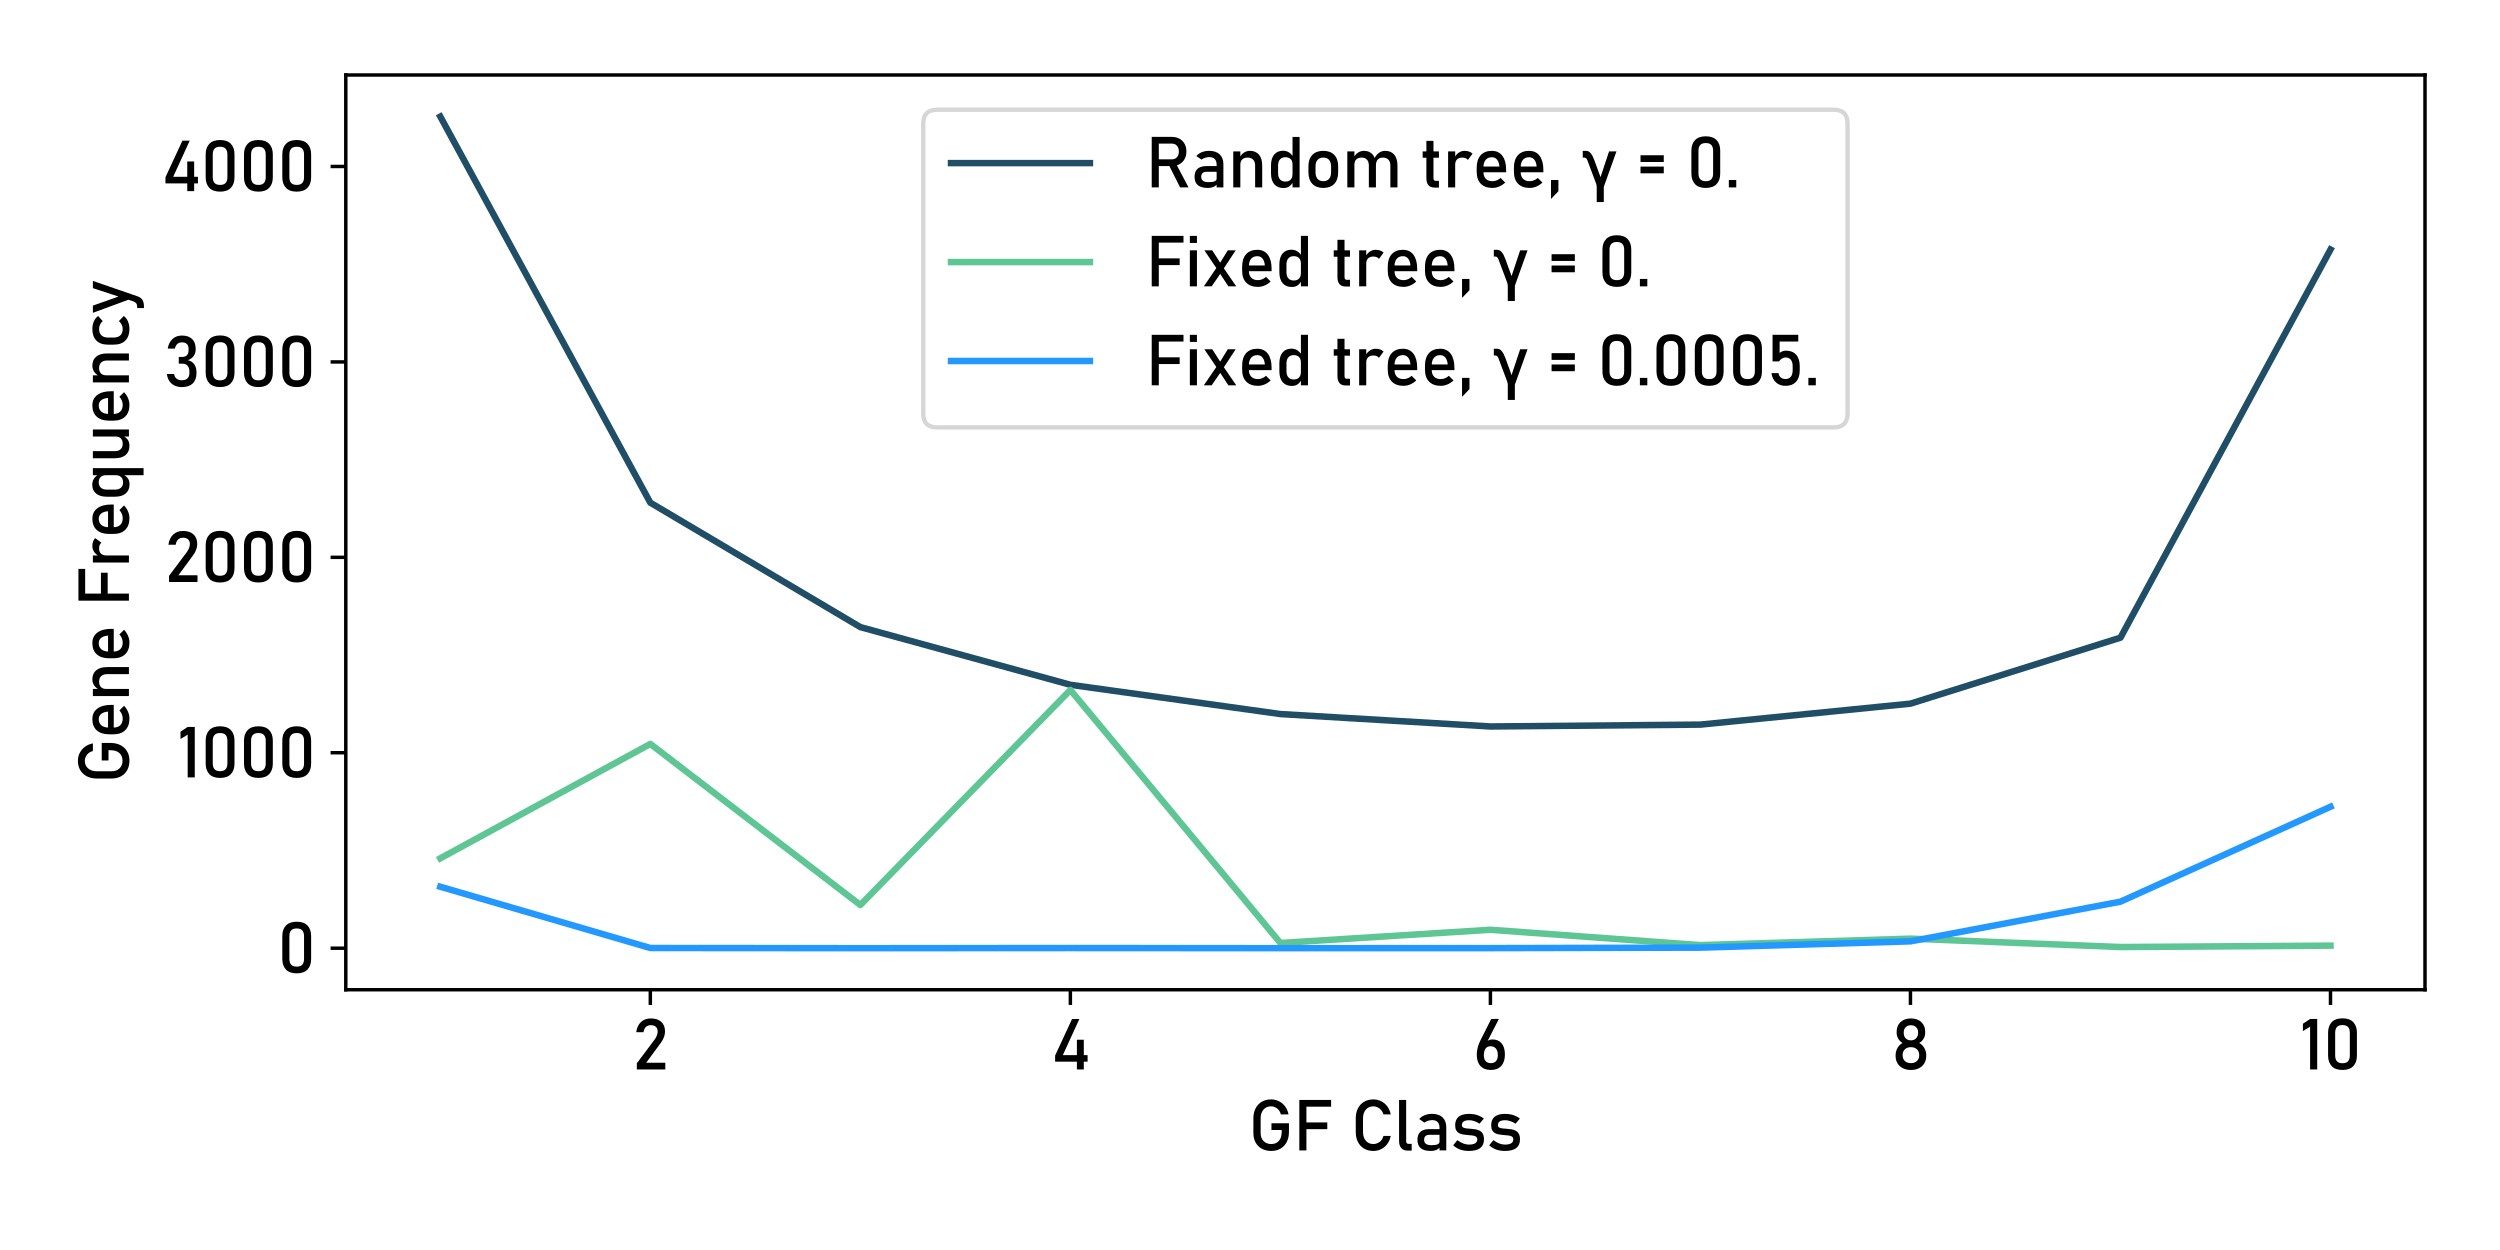 <?xml version="1.0" encoding="utf-8" standalone="no"?>
<!DOCTYPE svg PUBLIC "-//W3C//DTD SVG 1.1//EN"
  "http://www.w3.org/Graphics/SVG/1.1/DTD/svg11.dtd">
<svg xmlns:xlink="http://www.w3.org/1999/xlink" width="576pt" height="288pt" viewBox="0 0 576 288" xmlns="http://www.w3.org/2000/svg" version="1.1">
 <defs>
  <style type="text/css">*{stroke-linejoin: round; stroke-linecap: butt}</style>
 </defs>
 <g id="figure_1">
  <g id="patch_1">
   <path d="M 0 288 
L 576 288 
L 576 0 
L 0 0 
z
" style="fill: #ffffff"/>
  </g>
  <g id="axes_1">
   <g id="patch_2">
    <path d="M 79.67 228.04 
L 558.72 228.04 
L 558.72 17.28 
L 79.67 17.28 
z
" style="fill: #ffffff"/>
   </g>
   <g id="matplotlib.axis_1">
    <g id="xtick_1">
     <g id="line2d_1">
      <defs>
       <path id="m3d15007af4" d="M 0 0 
L 0 3.5 
" style="stroke: #000000; stroke-width: 0.8"/>
      </defs>
      <g>
       <use xlink:href="#m3d15007af4" x="149.834" y="228.04" style="stroke: #000000; stroke-width: 0.8"/>
      </g>
     </g>
     <g id="text_1">
      <!-- 2 -->
      <g transform="translate(145.701 246.4) scale(0.16 -0.16)">
       <defs>
        <path id="Bahnschrift-32" d="M 400 0 
L 400 553 
L 1984 2666 
Q 2122 2847 2198 3040 
Q 2275 3234 2275 3406 
L 2275 3413 
Q 2275 3684 2115 3834 
Q 1956 3984 1663 3984 
Q 1388 3984 1214 3820 
Q 1041 3656 1003 3356 
L 1003 3353 
L 344 3353 
L 344 3356 
Q 428 3944 772 4267 
Q 1116 4591 1656 4591 
Q 2269 4591 2603 4281 
Q 2938 3972 2938 3406 
L 2938 3403 
Q 2938 3163 2838 2898 
Q 2738 2634 2559 2394 
L 1244 606 
L 2963 606 
L 2963 0 
L 400 0 
z
" transform="scale(0.016)"/>
       </defs>
       <use xlink:href="#Bahnschrift-32"/>
      </g>
     </g>
    </g>
    <g id="xtick_2">
     <g id="line2d_2">
      <g>
       <use xlink:href="#m3d15007af4" x="246.612" y="228.04" style="stroke: #000000; stroke-width: 0.8"/>
      </g>
     </g>
     <g id="text_2">
      <!-- 4 -->
      <g transform="translate(242.06 246.4) scale(0.16 -0.16)">
       <defs>
        <path id="Bahnschrift-34" d="M 406 697 
L 406 1250 
L 1931 4541 
L 2588 4541 
L 1100 1288 
L 3328 1288 
L 3328 697 
L 406 697 
z
M 2366 -3 
L 2366 2672 
L 2988 2672 
L 2988 -3 
L 2366 -3 
z
" transform="scale(0.016)"/>
       </defs>
       <use xlink:href="#Bahnschrift-34"/>
      </g>
     </g>
    </g>
    <g id="xtick_3">
     <g id="line2d_3">
      <g>
       <use xlink:href="#m3d15007af4" x="343.389" y="228.04" style="stroke: #000000; stroke-width: 0.8"/>
      </g>
     </g>
     <g id="text_3">
      <!-- 6 -->
      <g transform="translate(339.284 246.4) scale(0.16 -0.16)">
       <defs>
        <path id="Bahnschrift-36" d="M 1641 -47 
Q 1038 -47 706 312 
Q 375 672 375 1325 
L 375 1328 
Q 375 1622 456 1951 
Q 538 2281 691 2588 
L 1678 4544 
L 2366 4544 
L 1206 2278 
L 1209 2391 
Q 1372 2700 1788 2700 
Q 2322 2700 2615 2345 
Q 2909 1991 2909 1344 
L 2909 1341 
Q 2909 681 2578 317 
Q 2247 -47 1641 -47 
z
M 1641 566 
Q 1947 566 2109 753 
Q 2272 941 2272 1288 
L 2272 1291 
Q 2272 1672 2100 1880 
Q 1928 2088 1609 2088 
Q 1325 2088 1169 1878 
Q 1013 1669 1013 1288 
L 1013 1284 
Q 1013 938 1177 752 
Q 1341 566 1641 566 
z
" transform="scale(0.016)"/>
       </defs>
       <use xlink:href="#Bahnschrift-36"/>
      </g>
     </g>
    </g>
    <g id="xtick_4">
     <g id="line2d_4">
      <g>
       <use xlink:href="#m3d15007af4" x="440.167" y="228.04" style="stroke: #000000; stroke-width: 0.8"/>
      </g>
     </g>
     <g id="text_4">
      <!-- 8 -->
      <g transform="translate(435.667 246.4) scale(0.16 -0.16)">
       <defs>
        <path id="Bahnschrift-38" d="M 1800 -47 
Q 1384 -47 1075 109 
Q 766 266 594 550 
Q 422 834 422 1216 
L 422 1291 
Q 422 1631 592 1931 
Q 763 2231 1047 2384 
Q 809 2516 662 2764 
Q 516 3013 516 3288 
L 516 3397 
Q 516 3938 867 4264 
Q 1219 4591 1800 4591 
Q 2381 4591 2732 4264 
Q 3084 3938 3084 3397 
L 3084 3288 
Q 3084 3006 2936 2759 
Q 2788 2513 2544 2384 
Q 2831 2231 3004 1931 
Q 3178 1631 3178 1291 
L 3178 1216 
Q 3178 834 3006 550 
Q 2834 266 2525 109 
Q 2216 -47 1800 -47 
z
M 1800 566 
Q 2134 566 2339 758 
Q 2544 950 2544 1263 
L 2544 1306 
Q 2544 1622 2339 1814 
Q 2134 2006 1800 2006 
Q 1466 2006 1261 1814 
Q 1056 1622 1056 1303 
L 1056 1256 
Q 1056 944 1261 755 
Q 1466 566 1800 566 
z
M 1800 2619 
Q 2091 2619 2269 2803 
Q 2447 2988 2447 3291 
L 2447 3334 
Q 2447 3625 2269 3801 
Q 2091 3978 1800 3978 
Q 1509 3978 1331 3801 
Q 1153 3625 1153 3331 
L 1153 3284 
Q 1153 2984 1331 2801 
Q 1509 2619 1800 2619 
z
" transform="scale(0.016)"/>
       </defs>
       <use xlink:href="#Bahnschrift-38"/>
      </g>
     </g>
    </g>
    <g id="xtick_5">
     <g id="line2d_5">
      <g>
       <use xlink:href="#m3d15007af4" x="536.945" y="228.04" style="stroke: #000000; stroke-width: 0.8"/>
      </g>
     </g>
     <g id="text_5">
      <!-- 10 -->
      <g transform="translate(529.871 246.4) scale(0.16 -0.16)">
       <defs>
        <path id="Bahnschrift-31" d="M 1566 4544 
L 1566 0 
L 928 0 
L 928 3850 
L 281 3453 
L 281 4113 
L 928 4544 
L 1566 4544 
z
" transform="scale(0.016)"/>
        <path id="Bahnschrift-30" d="M 1766 -47 
Q 1116 -47 792 301 
Q 469 650 469 1244 
L 469 3309 
Q 469 3913 797 4256 
Q 1125 4600 1766 4600 
Q 2409 4600 2736 4258 
Q 3063 3916 3063 3309 
L 3063 1244 
Q 3063 641 2736 297 
Q 2409 -47 1766 -47 
z
M 1766 559 
Q 2116 559 2270 742 
Q 2425 925 2425 1244 
L 2425 3309 
Q 2425 3631 2270 3812 
Q 2116 3994 1766 3994 
Q 1416 3994 1261 3812 
Q 1106 3631 1106 3309 
L 1106 1244 
Q 1106 925 1261 742 
Q 1416 559 1766 559 
z
" transform="scale(0.016)"/>
       </defs>
       <use xlink:href="#Bahnschrift-31"/>
       <use xlink:href="#Bahnschrift-30" x="33.252"/>
      </g>
     </g>
    </g>
    <g id="text_6">
     <!-- GF Class -->
     <g transform="translate(287.581 265.058) scale(0.16 -0.16)">
      <defs>
       <path id="Bahnschrift-47" d="M 2094 2447 
L 3669 2447 
L 3669 1653 
Q 3669 1141 3470 758 
Q 3272 375 2915 164 
Q 2559 -47 2078 -47 
Q 1594 -47 1231 151 
Q 869 350 669 711 
Q 469 1072 469 1553 
L 469 2894 
Q 469 3406 667 3787 
Q 866 4169 1222 4380 
Q 1578 4591 2059 4591 
Q 2456 4591 2782 4422 
Q 3109 4253 3331 3950 
Q 3553 3647 3631 3241 
L 3631 3241 
L 2941 3241 
L 2941 3241 
Q 2853 3594 2600 3781 
Q 2347 3969 2059 3969 
Q 1634 3969 1378 3673 
Q 1122 3378 1122 2894 
L 1122 1553 
Q 1122 1109 1384 842 
Q 1647 575 2078 575 
Q 2503 575 2759 856 
Q 3016 1138 3016 1641 
L 3016 1838 
L 2094 1838 
L 2094 2447 
z
" transform="scale(0.016)"/>
       <path id="Bahnschrift-46" d="M 563 0 
L 563 4544 
L 1200 4544 
L 1200 0 
L 563 0 
z
M 875 1913 
L 875 2519 
L 3078 2519 
L 3078 1913 
L 875 1913 
z
M 875 3938 
L 875 4544 
L 3422 4544 
L 3422 3938 
L 875 3938 
z
" transform="scale(0.016)"/>
       <path id="Bahnschrift-20" transform="scale(0.016)"/>
       <path id="Bahnschrift-43" d="M 2050 -47 
Q 1575 -47 1219 164 
Q 863 375 666 756 
Q 469 1138 469 1647 
L 469 2894 
Q 469 3406 666 3787 
Q 863 4169 1219 4380 
Q 1575 4591 2050 4591 
Q 2444 4591 2770 4422 
Q 3097 4253 3317 3950 
Q 3538 3647 3616 3241 
L 3616 3241 
L 2963 3241 
L 2963 3241 
Q 2903 3459 2764 3623 
Q 2625 3788 2437 3878 
Q 2250 3969 2050 3969 
Q 1631 3969 1376 3673 
Q 1122 3378 1122 2894 
L 1122 1647 
Q 1122 1163 1376 869 
Q 1631 575 2050 575 
Q 2347 575 2609 762 
Q 2872 950 2963 1303 
L 2963 1303 
L 3616 1303 
L 3616 1303 
Q 3538 897 3316 594 
Q 3094 291 2769 122 
Q 2444 -47 2050 -47 
z
" transform="scale(0.016)"/>
       <path id="Bahnschrift-6c" d="M 1138 4544 
L 1138 838 
Q 1138 722 1189 656 
Q 1241 591 1334 591 
L 1634 591 
L 1634 -16 
L 1259 -16 
Q 900 -16 700 209 
Q 500 434 500 844 
L 500 4544 
L 1138 4544 
z
" transform="scale(0.016)"/>
       <path id="Bahnschrift-61" d="M 2331 0 
L 2331 2056 
Q 2331 2375 2161 2551 
Q 1991 2728 1678 2728 
Q 1488 2728 1302 2670 
Q 1116 2613 969 2503 
L 503 2822 
Q 688 3044 989 3167 
Q 1291 3291 1659 3291 
Q 2269 3291 2603 2975 
Q 2938 2659 2938 2084 
L 2938 0 
L 2331 0 
z
M 1538 -47 
Q 941 -47 642 200 
Q 344 447 344 956 
Q 344 1441 617 1680 
Q 891 1919 1438 1919 
L 2359 1919 
L 2403 1406 
L 1441 1406 
Q 1194 1406 1069 1295 
Q 944 1184 944 956 
Q 944 709 1109 590 
Q 1275 472 1606 472 
Q 1969 472 2150 550 
Q 2331 628 2331 794 
L 2397 338 
Q 2313 206 2188 122 
Q 2063 38 1902 -4 
Q 1741 -47 1538 -47 
z
" transform="scale(0.016)"/>
       <path id="Bahnschrift-73" d="M 1647 -47 
Q 1216 -47 864 79 
Q 513 206 234 459 
L 234 459 
L 613 925 
L 613 925 
Q 878 725 1136 625 
Q 1394 525 1647 525 
Q 2025 525 2214 642 
Q 2403 759 2403 994 
Q 2403 1175 2276 1250 
Q 2150 1325 1945 1348 
Q 1741 1372 1506 1388 
Q 1309 1403 1115 1436 
Q 922 1469 762 1555 
Q 603 1641 508 1809 
Q 413 1978 413 2263 
Q 413 2778 728 3034 
Q 1044 3291 1669 3291 
Q 2050 3291 2378 3187 
Q 2706 3084 2994 2872 
L 2994 2872 
L 2609 2406 
L 2609 2406 
Q 2366 2563 2130 2641 
Q 1894 2719 1669 2719 
Q 1344 2719 1181 2608 
Q 1019 2497 1019 2275 
Q 1019 2128 1131 2064 
Q 1244 2000 1428 1981 
Q 1613 1963 1825 1947 
Q 2028 1934 2236 1901 
Q 2444 1869 2619 1775 
Q 2794 1681 2900 1497 
Q 3006 1313 3006 994 
Q 3006 472 2667 212 
Q 2328 -47 1647 -47 
z
" transform="scale(0.016)"/>
      </defs>
      <use xlink:href="#Bahnschrift-47"/>
      <use xlink:href="#Bahnschrift-46" x="64.648"/>
      <use xlink:href="#Bahnschrift-20" x="120.557"/>
      <use xlink:href="#Bahnschrift-43" x="147.412"/>
      <use xlink:href="#Bahnschrift-6c" x="209.277"/>
      <use xlink:href="#Bahnschrift-61" x="238.232"/>
      <use xlink:href="#Bahnschrift-73" x="291.455"/>
      <use xlink:href="#Bahnschrift-73" x="343.311"/>
     </g>
    </g>
   </g>
   <g id="matplotlib.axis_2">
    <g id="ytick_1">
     <g id="line2d_6">
      <defs>
       <path id="mb29e0b56a3" d="M 0 0 
L -3.5 0 
" style="stroke: #000000; stroke-width: 0.8"/>
      </defs>
      <g>
       <use xlink:href="#mb29e0b56a3" x="79.67" y="218.46" style="stroke: #000000; stroke-width: 0.8"/>
      </g>
     </g>
     <g id="text_7">
      <!-- 0 -->
      <g transform="translate(63.843 224.14) scale(0.16 -0.16)">
       <use xlink:href="#Bahnschrift-30"/>
      </g>
     </g>
    </g>
    <g id="ytick_2">
     <g id="line2d_7">
      <g>
       <use xlink:href="#mb29e0b56a3" x="79.67" y="173.434" style="stroke: #000000; stroke-width: 0.8"/>
      </g>
     </g>
     <g id="text_8">
      <!-- 1000 -->
      <g transform="translate(40.867 179.114) scale(0.16 -0.16)">
       <use xlink:href="#Bahnschrift-31"/>
       <use xlink:href="#Bahnschrift-30" x="33.252"/>
       <use xlink:href="#Bahnschrift-30" x="88.428"/>
       <use xlink:href="#Bahnschrift-30" x="143.604"/>
      </g>
     </g>
    </g>
    <g id="ytick_3">
     <g id="line2d_8">
      <g>
       <use xlink:href="#mb29e0b56a3" x="79.67" y="128.408" style="stroke: #000000; stroke-width: 0.8"/>
      </g>
     </g>
     <g id="text_9">
      <!-- 2000 -->
      <g transform="translate(37.922 134.088) scale(0.16 -0.16)">
       <use xlink:href="#Bahnschrift-32"/>
       <use xlink:href="#Bahnschrift-30" x="51.66"/>
       <use xlink:href="#Bahnschrift-30" x="106.836"/>
       <use xlink:href="#Bahnschrift-30" x="162.012"/>
      </g>
     </g>
    </g>
    <g id="ytick_4">
     <g id="line2d_9">
      <g>
       <use xlink:href="#mb29e0b56a3" x="79.67" y="83.382" style="stroke: #000000; stroke-width: 0.8"/>
      </g>
     </g>
     <g id="text_10">
      <!-- 3000 -->
      <g transform="translate(37.727 89.062) scale(0.16 -0.16)">
       <defs>
        <path id="Bahnschrift-33" d="M 1644 -47 
Q 1259 -47 970 92 
Q 681 231 506 493 
Q 331 756 281 1131 
L 281 1131 
L 931 1131 
L 931 1131 
Q 975 838 1162 702 
Q 1350 566 1644 566 
Q 1959 566 2134 734 
Q 2309 903 2309 1209 
L 2309 1347 
Q 2309 1688 2143 1873 
Q 1978 2059 1675 2059 
L 1353 2059 
L 1353 2666 
L 1675 2666 
Q 1944 2666 2089 2825 
Q 2234 2984 2234 3275 
L 2234 3416 
Q 2234 3684 2079 3831 
Q 1925 3978 1641 3978 
Q 1400 3978 1233 3842 
Q 1066 3706 1003 3413 
L 1003 3413 
L 356 3413 
L 356 3413 
Q 453 3975 789 4283 
Q 1125 4591 1641 4591 
Q 2228 4591 2550 4281 
Q 2872 3972 2872 3409 
L 2872 3334 
Q 2872 2994 2687 2742 
Q 2503 2491 2166 2372 
Q 2538 2294 2742 2008 
Q 2947 1722 2947 1281 
L 2947 1206 
Q 2947 609 2606 281 
Q 2266 -47 1644 -47 
z
" transform="scale(0.016)"/>
       </defs>
       <use xlink:href="#Bahnschrift-33"/>
       <use xlink:href="#Bahnschrift-30" x="52.881"/>
       <use xlink:href="#Bahnschrift-30" x="108.057"/>
       <use xlink:href="#Bahnschrift-30" x="163.232"/>
      </g>
     </g>
    </g>
    <g id="ytick_5">
     <g id="line2d_10">
      <g>
       <use xlink:href="#mb29e0b56a3" x="79.67" y="38.356" style="stroke: #000000; stroke-width: 0.8"/>
      </g>
     </g>
     <g id="text_11">
      <!-- 4000 -->
      <g transform="translate(37.085 44.036) scale(0.16 -0.16)">
       <use xlink:href="#Bahnschrift-34"/>
       <use xlink:href="#Bahnschrift-30" x="56.885"/>
       <use xlink:href="#Bahnschrift-30" x="112.061"/>
       <use xlink:href="#Bahnschrift-30" x="167.236"/>
      </g>
     </g>
    </g>
    <g id="text_12">
     <!-- Gene Frequency -->
     <g transform="translate(29.703 180.57) rotate(-90) scale(0.16 -0.16)">
      <defs>
       <path id="Bahnschrift-65" d="M 1828 -47 
Q 1150 -47 778 331 
Q 406 709 406 1406 
L 406 1772 
Q 406 2497 764 2894 
Q 1122 3291 1772 3291 
Q 2384 3291 2720 2841 
Q 3056 2391 3056 1578 
L 3056 1366 
L 869 1366 
L 869 1878 
L 2450 1878 
L 2450 1878 
Q 2422 2272 2245 2494 
Q 2069 2716 1772 2716 
Q 1413 2716 1213 2478 
Q 1013 2241 1013 1806 
L 1013 1394 
Q 1013 991 1227 775 
Q 1441 559 1828 559 
Q 2022 559 2212 637 
Q 2403 716 2553 856 
L 2553 856 
L 2972 438 
L 2972 438 
Q 2731 206 2431 79 
Q 2131 -47 1828 -47 
z
" transform="scale(0.016)"/>
       <path id="Bahnschrift-6e" d="M 500 0 
L 500 3244 
L 1138 3244 
L 1138 0 
L 500 0 
z
M 2469 0 
L 2469 1966 
Q 2469 2309 2292 2496 
Q 2116 2684 1791 2684 
Q 1478 2684 1308 2518 
Q 1138 2353 1138 2053 
L 1072 2678 
Q 1222 2972 1464 3131 
Q 1706 3291 2000 3291 
Q 2528 3291 2817 2945 
Q 3106 2600 3106 1969 
L 3106 0 
L 2469 0 
z
" transform="scale(0.016)"/>
       <path id="Bahnschrift-72" d="M 500 0 
L 500 3244 
L 1138 3244 
L 1138 0 
L 500 0 
z
M 2284 2475 
Q 2200 2578 2072 2631 
Q 1944 2684 1775 2684 
Q 1472 2684 1305 2517 
Q 1138 2350 1138 2053 
L 1072 2678 
Q 1219 2966 1458 3128 
Q 1697 3291 1984 3291 
Q 2206 3291 2386 3227 
Q 2566 3163 2700 3038 
L 2284 2475 
z
" transform="scale(0.016)"/>
       <path id="Bahnschrift-71" d="M 2344 -1319 
L 2344 3244 
L 2981 3244 
L 2981 -1319 
L 2344 -1319 
z
M 1528 -56 
Q 991 -56 698 289 
Q 406 634 406 1263 
L 406 1978 
Q 406 2609 692 2954 
Q 978 3300 1497 3300 
Q 1784 3300 2023 3150 
Q 2263 3000 2409 2728 
L 2344 2066 
Q 2344 2272 2269 2419 
Q 2194 2566 2051 2642 
Q 1909 2719 1706 2719 
Q 1391 2719 1217 2522 
Q 1044 2325 1044 1969 
L 1044 1263 
Q 1044 909 1217 717 
Q 1391 525 1706 525 
Q 1909 525 2051 604 
Q 2194 684 2269 834 
Q 2344 984 2344 1194 
L 2388 509 
Q 2300 291 2086 117 
Q 1872 -56 1528 -56 
z
" transform="scale(0.016)"/>
       <path id="Bahnschrift-75" d="M 2456 0 
L 2456 3244 
L 3091 3244 
L 3091 0 
L 2456 0 
z
M 1138 3244 
L 1138 1272 
Q 1138 931 1311 745 
Q 1484 559 1800 559 
Q 2116 559 2286 726 
Q 2456 894 2456 1197 
L 2500 519 
Q 2413 300 2194 126 
Q 1975 -47 1622 -47 
Q 1084 -47 792 298 
Q 500 644 500 1272 
L 500 3244 
L 1138 3244 
z
" transform="scale(0.016)"/>
       <path id="Bahnschrift-63" d="M 1809 -47 
Q 1141 -47 773 322 
Q 406 691 406 1363 
L 406 1897 
Q 406 2563 773 2927 
Q 1141 3291 1809 3291 
Q 2191 3291 2497 3156 
Q 2803 3022 2984 2772 
L 2984 2772 
L 2525 2359 
L 2525 2359 
Q 2391 2516 2206 2600 
Q 2022 2684 1819 2684 
Q 1450 2684 1247 2478 
Q 1044 2272 1044 1897 
L 1044 1363 
Q 1044 978 1247 768 
Q 1450 559 1819 559 
Q 2022 559 2206 650 
Q 2391 741 2525 906 
L 2525 906 
L 2984 463 
L 2984 463 
Q 2803 219 2495 86 
Q 2188 -47 1809 -47 
z
" transform="scale(0.016)"/>
       <path id="Bahnschrift-79" d="M 2378 3244 
L 3028 3244 
L 1647 -759 
Q 1531 -1094 1312 -1223 
Q 1094 -1353 713 -1353 
L 584 -1353 
L 584 -741 
L 713 -741 
Q 891 -741 995 -669 
Q 1100 -597 1178 -422 
L 2378 3244 
z
M 1450 -266 
L 156 3244 
L 806 3244 
L 1803 425 
L 1450 -266 
z
" transform="scale(0.016)"/>
      </defs>
      <use xlink:href="#Bahnschrift-47"/>
      <use xlink:href="#Bahnschrift-65" x="64.648"/>
      <use xlink:href="#Bahnschrift-6e" x="118.262"/>
      <use xlink:href="#Bahnschrift-65" x="174.121"/>
      <use xlink:href="#Bahnschrift-20" x="227.734"/>
      <use xlink:href="#Bahnschrift-46" x="254.59"/>
      <use xlink:href="#Bahnschrift-72" x="310.498"/>
      <use xlink:href="#Bahnschrift-65" x="353.174"/>
      <use xlink:href="#Bahnschrift-71" x="406.787"/>
      <use xlink:href="#Bahnschrift-75" x="460.693"/>
      <use xlink:href="#Bahnschrift-65" x="516.309"/>
      <use xlink:href="#Bahnschrift-6e" x="569.922"/>
      <use xlink:href="#Bahnschrift-63" x="625.781"/>
      <use xlink:href="#Bahnschrift-79" x="675.586"/>
     </g>
    </g>
   </g>
   <g id="line2d_11">
    <path d="M 101.445 26.86 
L 149.834 115.817 
L 198.223 144.483 
L 246.612 157.776 
L 295.001 164.519 
L 343.389 167.379 
L 391.778 166.95 
L 440.167 162.121 
L 488.556 146.918 
L 536.945 57.491 
" clip-path="url(#p0b77eefe1f)" style="fill: none; stroke: #204e66; stroke-width: 1.5; stroke-linecap: square"/>
   </g>
   <g id="line2d_12">
    <path d="M 101.445 197.756 
L 149.834 171.401 
L 198.223 208.513 
L 246.612 158.966 
L 295.001 217.262 
L 343.389 214.22 
L 391.778 217.756 
L 440.167 216.263 
L 488.556 218.196 
L 536.945 217.874 
" clip-path="url(#p0b77eefe1f)" style="fill: none; stroke: #5dc694; stroke-width: 1.5; stroke-linecap: square"/>
   </g>
   <g id="line2d_13">
    <path d="M 101.445 204.305 
L 149.834 218.42 
L 198.223 218.459 
L 246.612 218.429 
L 295.001 218.46 
L 343.389 218.447 
L 391.778 218.337 
L 440.167 216.886 
L 488.556 207.74 
L 536.945 185.871 
" clip-path="url(#p0b77eefe1f)" style="fill: none; stroke: #2398ff; stroke-width: 1.5; stroke-linecap: square"/>
   </g>
   <g id="patch_3">
    <path d="M 79.67 228.04 
L 79.67 17.28 
" style="fill: none; stroke: #000000; stroke-width: 0.8; stroke-linejoin: miter; stroke-linecap: square"/>
   </g>
   <g id="patch_4">
    <path d="M 558.72 228.04 
L 558.72 17.28 
" style="fill: none; stroke: #000000; stroke-width: 0.8; stroke-linejoin: miter; stroke-linecap: square"/>
   </g>
   <g id="patch_5">
    <path d="M 79.67 228.04 
L 558.72 228.04 
" style="fill: none; stroke: #000000; stroke-width: 0.8; stroke-linejoin: miter; stroke-linecap: square"/>
   </g>
   <g id="patch_6">
    <path d="M 79.67 17.28 
L 558.72 17.28 
" style="fill: none; stroke: #000000; stroke-width: 0.8; stroke-linejoin: miter; stroke-linecap: square"/>
   </g>
   <g id="legend_1">
    <g id="patch_7">
     <path d="M 215.916 98.472 
L 422.474 98.472 
Q 425.674 98.472 425.674 95.272 
L 425.674 28.48 
Q 425.674 25.28 422.474 25.28 
L 215.916 25.28 
Q 212.716 25.28 212.716 28.48 
L 212.716 95.272 
Q 212.716 98.472 215.916 98.472 
z
" style="fill: #ffffff; opacity: 0.8; stroke: #cccccc; stroke-linejoin: miter"/>
    </g>
    <g id="line2d_14">
     <path d="M 219.116 37.58 
L 235.116 37.58 
L 251.116 37.58 
" style="fill: none; stroke: #204e66; stroke-width: 1.5; stroke-linecap: square"/>
    </g>
    <g id="text_13">
     <!-- Random tree, γ = 0. -->
     <g transform="translate(263.916 43.18) scale(0.16 -0.16)">
      <defs>
       <path id="Bahnschrift-52" d="M 841 1922 
L 841 2528 
L 2391 2528 
Q 2669 2528 2837 2722 
Q 3006 2916 3006 3234 
L 3006 3234 
Q 3006 3553 2837 3747 
Q 2669 3941 2391 3941 
L 841 3941 
L 841 4547 
L 2366 4547 
Q 2763 4547 3059 4383 
Q 3356 4219 3520 3925 
Q 3684 3631 3684 3234 
L 3684 3234 
Q 3684 2841 3518 2545 
Q 3353 2250 3058 2086 
Q 2763 1922 2366 1922 
L 841 1922 
z
M 563 0 
L 563 4547 
L 1200 4547 
L 1200 0 
L 563 0 
z
M 3119 0 
L 2078 2063 
L 2713 2206 
L 3875 0 
L 3119 0 
z
" transform="scale(0.016)"/>
       <path id="Bahnschrift-64" d="M 2344 0 
L 2344 4544 
L 2981 4544 
L 2981 0 
L 2344 0 
z
M 1528 -56 
Q 991 -56 698 289 
Q 406 634 406 1263 
L 406 1978 
Q 406 2609 692 2954 
Q 978 3300 1497 3300 
Q 1784 3300 2023 3150 
Q 2263 3000 2409 2728 
L 2344 2066 
Q 2344 2272 2269 2419 
Q 2194 2566 2051 2642 
Q 1909 2719 1706 2719 
Q 1391 2719 1217 2522 
Q 1044 2325 1044 1969 
L 1044 1263 
Q 1044 909 1217 717 
Q 1391 525 1706 525 
Q 1909 525 2051 604 
Q 2194 684 2269 834 
Q 2344 984 2344 1194 
L 2388 509 
Q 2300 291 2086 117 
Q 1872 -56 1528 -56 
z
" transform="scale(0.016)"/>
       <path id="Bahnschrift-6f" d="M 1744 -47 
Q 1106 -47 756 323 
Q 406 694 406 1366 
L 406 1894 
Q 406 2559 756 2925 
Q 1106 3291 1744 3291 
Q 2381 3291 2731 2925 
Q 3081 2559 3081 1894 
L 3081 1356 
Q 3081 688 2731 320 
Q 2381 -47 1744 -47 
z
M 1744 559 
Q 2078 559 2261 768 
Q 2444 978 2444 1356 
L 2444 1894 
Q 2444 2272 2261 2478 
Q 2078 2684 1744 2684 
Q 1413 2684 1228 2478 
Q 1044 2272 1044 1894 
L 1044 1356 
Q 1044 978 1228 768 
Q 1413 559 1744 559 
z
" transform="scale(0.016)"/>
       <path id="Bahnschrift-6d" d="M 4375 0 
L 4375 1966 
Q 4375 2309 4198 2496 
Q 4022 2684 3697 2684 
Q 3400 2684 3237 2503 
Q 3075 2322 3075 1991 
L 2947 2616 
Q 3103 2941 3353 3116 
Q 3603 3291 3906 3291 
Q 4434 3291 4723 2945 
Q 5013 2600 5013 1969 
L 5013 0 
L 4375 0 
z
M 500 0 
L 500 3244 
L 1138 3244 
L 1138 0 
L 500 0 
z
M 2438 0 
L 2438 1966 
Q 2438 2309 2269 2496 
Q 2100 2684 1791 2684 
Q 1478 2684 1308 2518 
Q 1138 2353 1138 2053 
L 1072 2678 
Q 1222 2972 1464 3131 
Q 1706 3291 2000 3291 
Q 2513 3291 2794 2945 
Q 3075 2600 3075 1969 
L 3075 0 
L 2438 0 
z
" transform="scale(0.016)"/>
       <path id="Bahnschrift-74" d="M 1344 -16 
Q 944 -16 764 206 
Q 584 428 584 844 
L 584 4188 
L 1222 4188 
L 1222 838 
Q 1222 722 1269 656 
Q 1316 591 1406 591 
L 1713 591 
L 1713 -16 
L 1344 -16 
z
M 250 2669 
L 250 3244 
L 1713 3244 
L 1713 2669 
L 250 2669 
z
" transform="scale(0.016)"/>
       <path id="Bahnschrift-2c" d="M 391 -1038 
L 391 669 
L 1059 669 
L 1059 -344 
L 391 -1038 
z
" transform="scale(0.016)"/>
       <path id="Bahnschrift-3b3" d="M 1413 -1319 
L 1413 38 
Q 1413 119 1398 195 
Q 1384 272 1356 347 
L 572 2438 
Q 525 2563 456 2623 
Q 388 2684 294 2684 
L 156 2684 
L 156 3291 
L 450 3291 
Q 694 3291 873 3073 
Q 1053 2856 1206 2431 
L 1978 306 
L 2050 419 
L 2050 -1319 
L 1413 -1319 
z
M 1988 -122 
L 1522 222 
L 2525 3244 
L 3191 3244 
L 1988 -122 
z
" transform="scale(0.016)"/>
       <path id="Bahnschrift-3d" d="M 438 2288 
L 438 2894 
L 2531 2894 
L 2531 2288 
L 438 2288 
z
M 438 1269 
L 438 1875 
L 2531 1875 
L 2531 1269 
L 438 1269 
z
" transform="scale(0.016)"/>
       <path id="Bahnschrift-2e" d="M 391 0 
L 391 669 
L 1059 669 
L 1059 0 
L 391 0 
z
" transform="scale(0.016)"/>
      </defs>
      <use xlink:href="#Bahnschrift-52"/>
      <use xlink:href="#Bahnschrift-61" x="65.186"/>
      <use xlink:href="#Bahnschrift-6e" x="118.408"/>
      <use xlink:href="#Bahnschrift-64" x="174.268"/>
      <use xlink:href="#Bahnschrift-6f" x="228.174"/>
      <use xlink:href="#Bahnschrift-6d" x="282.666"/>
      <use xlink:href="#Bahnschrift-20" x="368.311"/>
      <use xlink:href="#Bahnschrift-74" x="395.166"/>
      <use xlink:href="#Bahnschrift-72" x="427.783"/>
      <use xlink:href="#Bahnschrift-65" x="470.459"/>
      <use xlink:href="#Bahnschrift-65" x="524.072"/>
      <use xlink:href="#Bahnschrift-2c" x="577.686"/>
      <use xlink:href="#Bahnschrift-20" x="600.342"/>
      <use xlink:href="#Bahnschrift-3b3" x="627.197"/>
      <use xlink:href="#Bahnschrift-20" x="679.004"/>
      <use xlink:href="#Bahnschrift-3d" x="705.859"/>
      <use xlink:href="#Bahnschrift-20" x="751.758"/>
      <use xlink:href="#Bahnschrift-30" x="778.613"/>
      <use xlink:href="#Bahnschrift-2e" x="833.789"/>
     </g>
    </g>
    <g id="line2d_15">
     <path d="M 219.116 60.377 
L 235.116 60.377 
L 251.116 60.377 
" style="fill: none; stroke: #5dc694; stroke-width: 1.5; stroke-linecap: square"/>
    </g>
    <g id="text_14">
     <!-- Fixed tree, γ = 0. -->
     <g transform="translate(263.916 65.978) scale(0.16 -0.16)">
      <defs>
       <path id="Bahnschrift-69" d="M 500 3906 
L 500 4544 
L 1138 4544 
L 1138 3906 
L 500 3906 
z
M 500 0 
L 500 3244 
L 1138 3244 
L 1138 0 
L 500 0 
z
" transform="scale(0.016)"/>
       <path id="Bahnschrift-78" d="M 2400 0 
L 1431 1475 
L 238 3244 
L 947 3244 
L 1878 1791 
L 3106 0 
L 2400 0 
z
M 188 0 
L 1413 1791 
L 1719 1203 
L 894 0 
L 188 0 
z
M 1906 1494 
L 1638 2094 
L 2347 3244 
L 3056 3244 
L 1906 1494 
z
" transform="scale(0.016)"/>
      </defs>
      <use xlink:href="#Bahnschrift-46"/>
      <use xlink:href="#Bahnschrift-69" x="55.908"/>
      <use xlink:href="#Bahnschrift-78" x="81.006"/>
      <use xlink:href="#Bahnschrift-65" x="132.715"/>
      <use xlink:href="#Bahnschrift-64" x="186.328"/>
      <use xlink:href="#Bahnschrift-20" x="240.234"/>
      <use xlink:href="#Bahnschrift-74" x="267.09"/>
      <use xlink:href="#Bahnschrift-72" x="299.707"/>
      <use xlink:href="#Bahnschrift-65" x="342.383"/>
      <use xlink:href="#Bahnschrift-65" x="395.996"/>
      <use xlink:href="#Bahnschrift-2c" x="449.609"/>
      <use xlink:href="#Bahnschrift-20" x="472.266"/>
      <use xlink:href="#Bahnschrift-3b3" x="499.121"/>
      <use xlink:href="#Bahnschrift-20" x="550.928"/>
      <use xlink:href="#Bahnschrift-3d" x="577.783"/>
      <use xlink:href="#Bahnschrift-20" x="623.682"/>
      <use xlink:href="#Bahnschrift-30" x="650.537"/>
      <use xlink:href="#Bahnschrift-2e" x="705.713"/>
     </g>
    </g>
    <g id="line2d_16">
     <path d="M 219.116 83.175 
L 235.116 83.175 
L 251.116 83.175 
" style="fill: none; stroke: #2398ff; stroke-width: 1.5; stroke-linecap: square"/>
    </g>
    <g id="text_15">
     <!-- Fixed tree, γ = 0.0005. -->
     <g transform="translate(263.916 88.775) scale(0.16 -0.16)">
      <defs>
       <path id="Bahnschrift-35" d="M 1738 -47 
Q 1219 -47 886 251 
Q 553 550 469 1094 
L 469 1097 
L 1106 1097 
L 1106 1094 
Q 1141 844 1306 705 
Q 1472 566 1738 566 
Q 2044 566 2211 770 
Q 2378 975 2378 1347 
L 2378 1728 
Q 2378 2100 2211 2303 
Q 2044 2506 1738 2506 
Q 1572 2506 1419 2412 
Q 1266 2319 1150 2150 
L 569 2150 
L 569 4544 
L 2884 4544 
L 2884 3938 
L 1206 3938 
L 1206 2916 
Q 1325 3013 1472 3066 
Q 1619 3119 1772 3119 
Q 2366 3119 2691 2755 
Q 3016 2391 3016 1728 
L 3016 1347 
Q 3016 681 2681 317 
Q 2347 -47 1738 -47 
z
" transform="scale(0.016)"/>
      </defs>
      <use xlink:href="#Bahnschrift-46"/>
      <use xlink:href="#Bahnschrift-69" x="55.908"/>
      <use xlink:href="#Bahnschrift-78" x="81.006"/>
      <use xlink:href="#Bahnschrift-65" x="132.715"/>
      <use xlink:href="#Bahnschrift-64" x="186.328"/>
      <use xlink:href="#Bahnschrift-20" x="240.234"/>
      <use xlink:href="#Bahnschrift-74" x="267.09"/>
      <use xlink:href="#Bahnschrift-72" x="299.707"/>
      <use xlink:href="#Bahnschrift-65" x="342.383"/>
      <use xlink:href="#Bahnschrift-65" x="395.996"/>
      <use xlink:href="#Bahnschrift-2c" x="449.609"/>
      <use xlink:href="#Bahnschrift-20" x="472.266"/>
      <use xlink:href="#Bahnschrift-3b3" x="499.121"/>
      <use xlink:href="#Bahnschrift-20" x="550.928"/>
      <use xlink:href="#Bahnschrift-3d" x="577.783"/>
      <use xlink:href="#Bahnschrift-20" x="623.682"/>
      <use xlink:href="#Bahnschrift-30" x="650.537"/>
      <use xlink:href="#Bahnschrift-2e" x="705.713"/>
      <use xlink:href="#Bahnschrift-30" x="728.369"/>
      <use xlink:href="#Bahnschrift-30" x="783.545"/>
      <use xlink:href="#Bahnschrift-30" x="838.721"/>
      <use xlink:href="#Bahnschrift-35" x="893.896"/>
      <use xlink:href="#Bahnschrift-2e" x="948.34"/>
     </g>
    </g>
   </g>
  </g>
 </g>
 <defs>
  <clipPath id="p0b77eefe1f">
   <rect x="79.67" y="17.28" width="479.05" height="210.76"/>
  </clipPath>
 </defs>
</svg>

